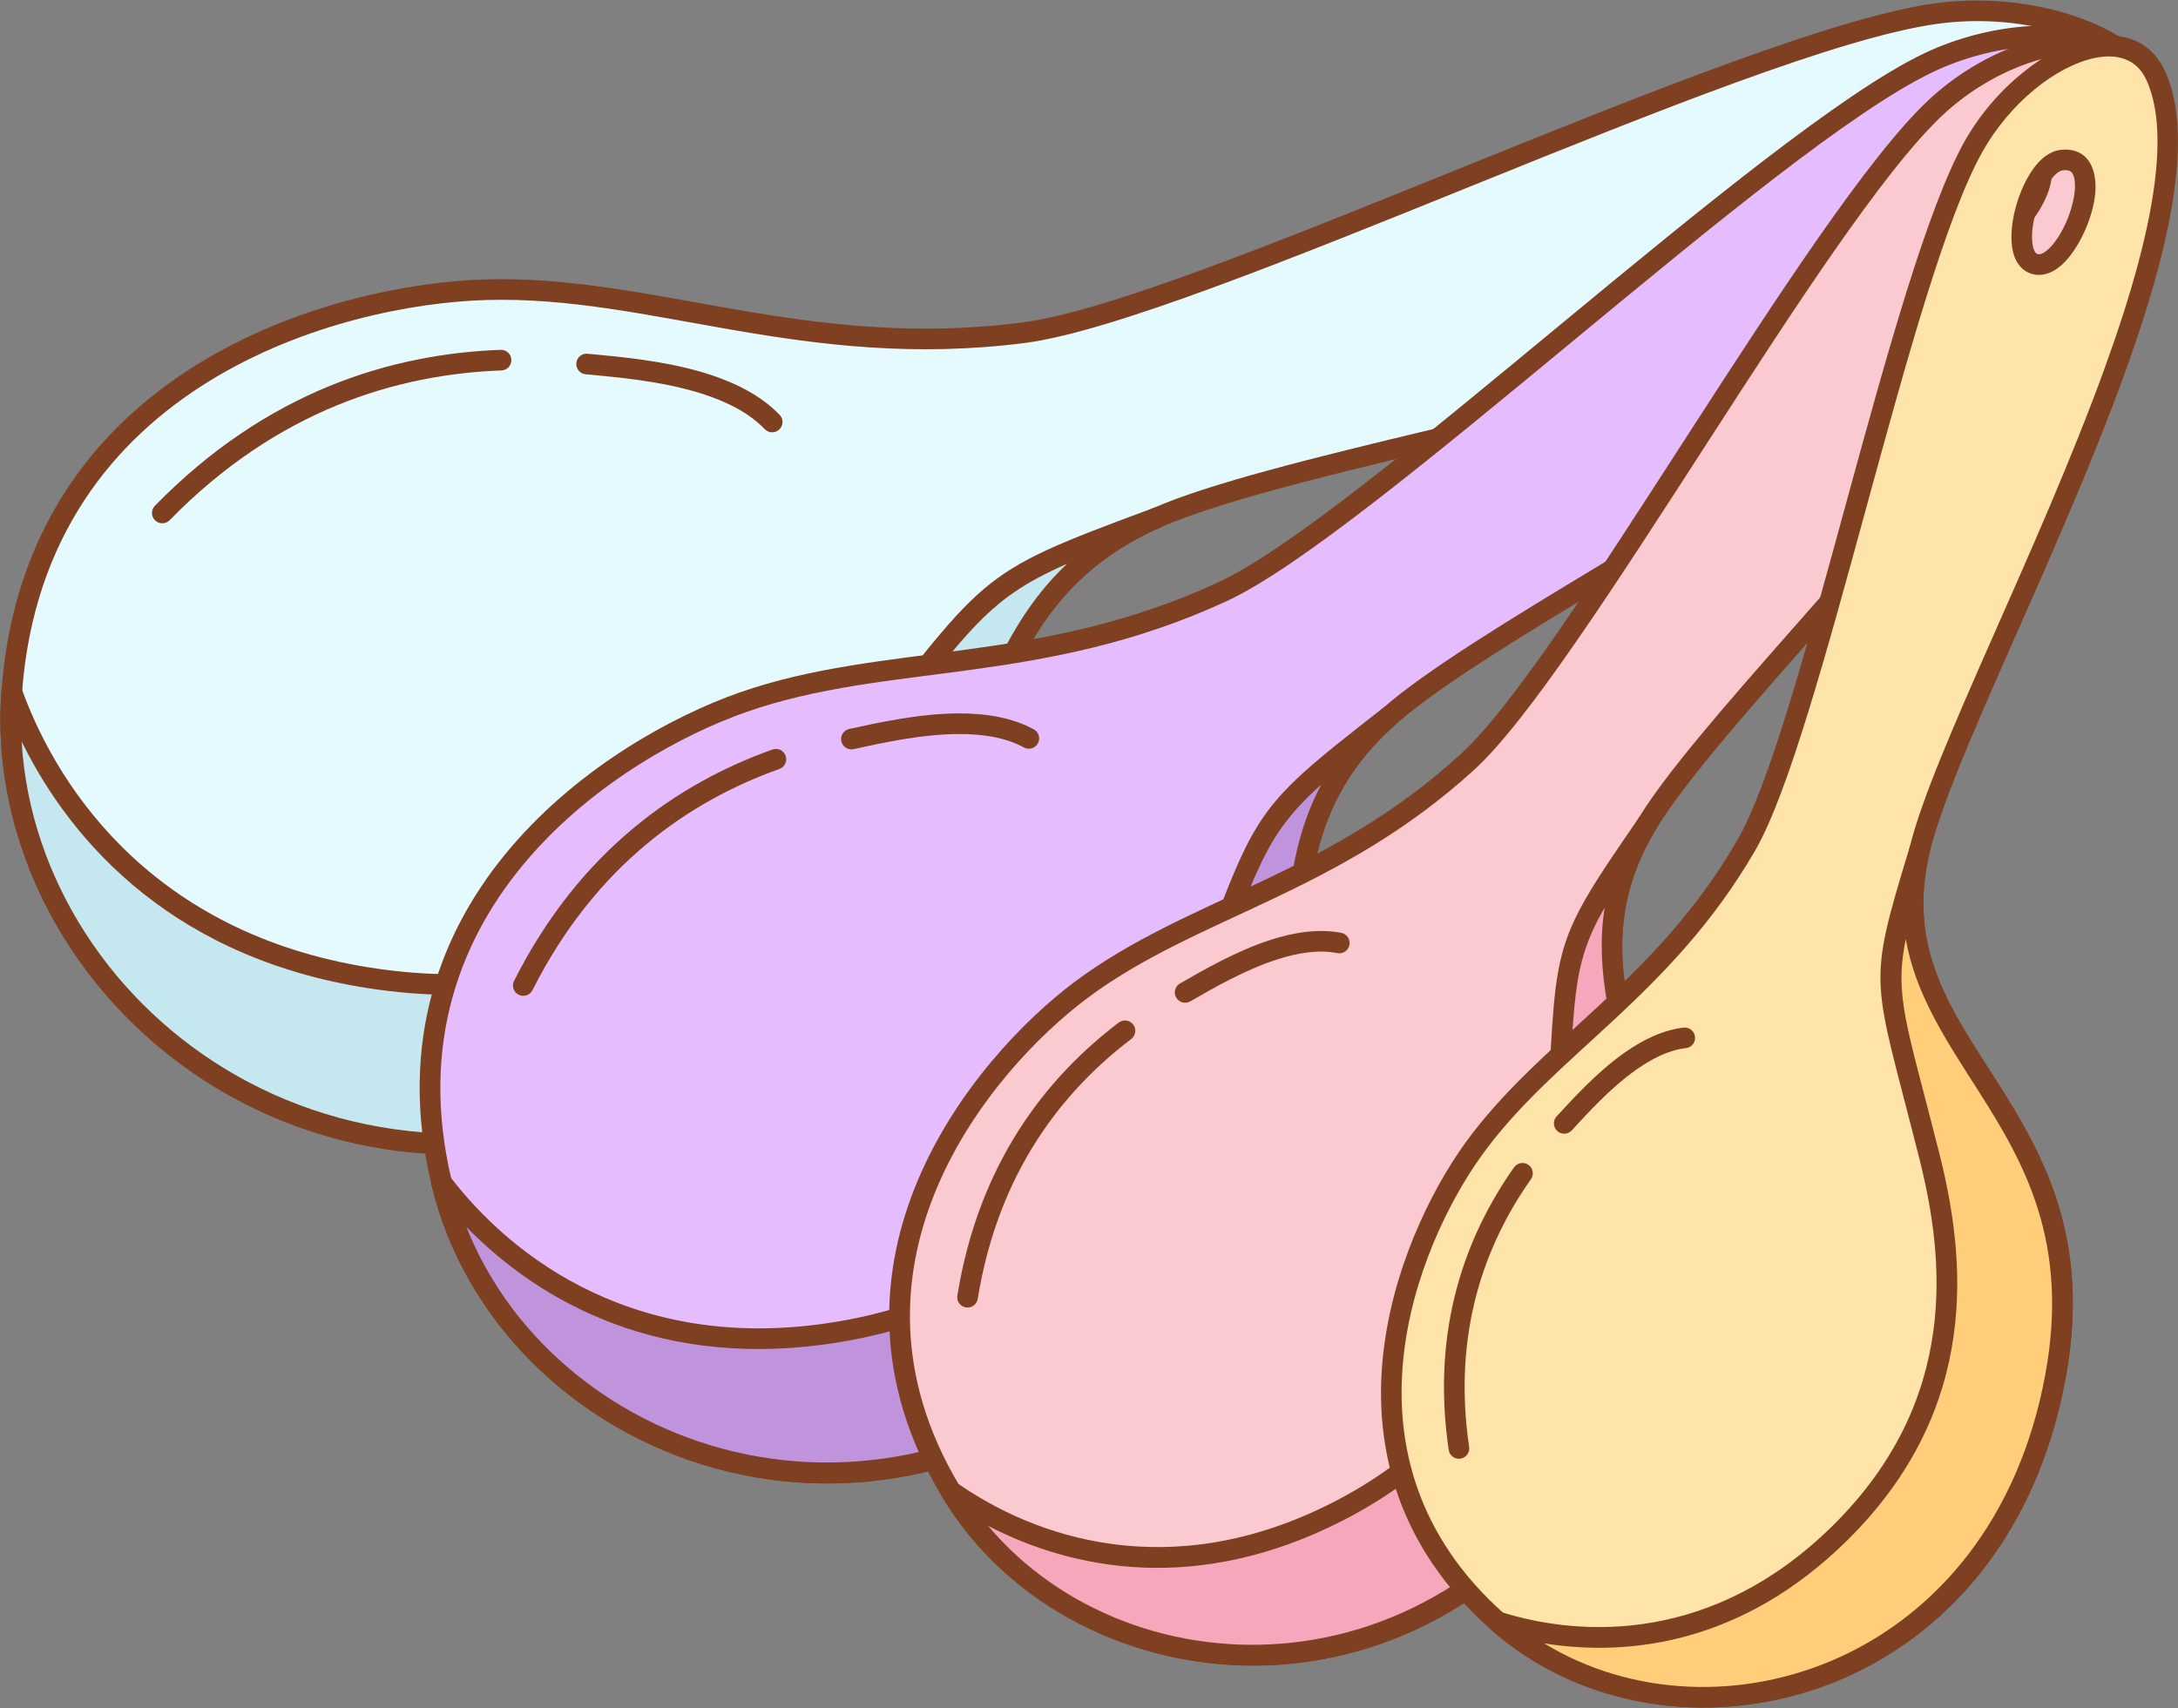 <?xml version="1.0" encoding="UTF-8" standalone="no"?><!DOCTYPE svg PUBLIC "-//W3C//DTD SVG 1.1//EN" "http://www.w3.org/Graphics/SVG/1.1/DTD/svg11.dtd"><svg width="100%" height="100%" viewBox="0 0 3517 2759" version="1.1" xmlns="http://www.w3.org/2000/svg" xmlns:xlink="http://www.w3.org/1999/xlink" xml:space="preserve" xmlns:serif="http://www.serif.com/" style="fill-rule:evenodd;clip-rule:evenodd;stroke-linejoin:round;stroke-miterlimit:2;"><rect x="0" y="0" width="3517" height="2759" fill="#808080" stroke="none"/><g id="Measuring-spoons" serif:id="Measuring spoons"><path d="M3480.07,238.547c70.965,-132.983 -146.555,-245.826 -355.449,-216.36c-314.943,44.424 -1195.76,480.042 -1472.2,515.299c-353.036,45.025 -599.123,-77.566 -868.363,-69.559c-236.565,7.035 -727.152,136.245 -765.108,649.28c-35.769,483.481 509.531,943.186 1133.73,626.341c521.278,-264.604 312.414,-731.184 715.722,-907.464c308.606,-134.886 1439.17,-274.279 1611.67,-597.537Zm-264.467,-50.472c-22.77,-23.134 -80.922,-16.308 -130.553,3.934c-49.631,20.241 -90.741,53.9 -79.429,84.432c26.495,71.512 288.523,-8.568 209.982,-88.366Z" style="fill:#e4faff;"/><path d="M3494.77,246.394c32.418,-60.749 13.206,-118.075 -38.087,-162.535c-70.189,-60.836 -203.816,-96.594 -334.394,-78.175c-158.273,22.325 -458.831,142.668 -754.456,262.138c-292.489,118.203 -580.074,235.601 -717.524,253.131c-174.647,22.274 -322.835,2.975 -460.664,-20.789c-140.451,-24.216 -270.36,-52.933 -406.086,-48.897c-241.817,7.191 -742.435,140.284 -781.233,664.711c-36.568,494.282 519.752,966.355 1157.89,642.431c265.66,-134.851 345.614,-320.882 410.192,-495.947c61.791,-167.508 107.993,-325.146 304.661,-411.106c215.913,-94.372 834.399,-190.876 1245.18,-351.151c180.72,-70.511 321.418,-154.313 374.515,-253.811Zm-29.408,-15.694c-26.442,49.55 -76.724,94.228 -143.174,135.463c-103.049,63.946 -244.56,118.915 -400.055,167.612c-393.133,123.12 -874.946,205.973 -1060.41,287.038c-206.642,90.32 -257.66,254.109 -322.584,430.113c-62.137,168.447 -138.389,348.007 -394.007,477.76c-610.253,309.768 -1144.53,-137.567 -1109.56,-610.249c37.113,-501.646 517.669,-626.972 748.982,-633.851c133.515,-3.97 261.269,24.605 399.431,48.427c140.783,24.273 292.156,43.757 470.545,21.005c138.989,-17.726 430.032,-135.765 725.797,-255.291c292.63,-118.26 589.952,-237.938 746.622,-260.037c120.096,-16.94 243.351,14.405 307.905,70.358c38.537,33.402 54.868,76.012 30.512,121.652Zm-237.885,-54.316c-11.639,-11.825 -30.173,-18.473 -52.69,-19.4c-28.489,-1.173 -63.937,6.501 -96.035,19.592c-32.792,13.374 -61.925,32.484 -77.519,52.561c-13.446,17.311 -17.689,35.7 -11.245,53.095c6.555,17.691 22.728,29.79 45.642,35.198c42.073,9.929 109.408,-3.252 155.622,-28.564c19.725,-10.804 35.625,-23.861 45.024,-37.772c7.652,-11.328 11.317,-23.371 10.511,-35.634c-0.834,-12.704 -6.465,-26.026 -19.31,-39.076l-0,-0Zm-23.757,23.382c6.009,6.105 9.415,11.935 9.806,17.878c0.446,6.801 -3.053,13.127 -8.271,19.227c-7.199,8.415 -17.729,16.03 -30.016,22.76c-33.963,18.602 -81.129,30.08 -116.638,27.578c-10.326,-0.728 -19.566,-2.598 -26.82,-6.221c-4.902,-2.448 -8.797,-5.646 -10.536,-10.337c-2.611,-7.049 0.864,-14.052 6.313,-21.067c12.728,-16.387 37.016,-31.226 63.782,-42.143c27.46,-11.199 57.704,-18.155 82.076,-17.152c12.734,0.524 23.722,2.79 30.304,9.477l0,0Z" style="fill:#7e4021;"/><path d="M945.703,604.557c51.428,4.73 122.251,10.882 185.556,30.672c40.184,12.561 77.366,30.542 103.623,57.931c6.365,6.64 16.924,6.863 23.565,0.497c6.64,-6.366 6.863,-16.925 0.497,-23.565c-29.926,-31.217 -71.939,-52.361 -117.739,-66.679c-65.67,-20.529 -139.1,-27.143 -192.449,-32.049c-9.16,-0.843 -17.281,5.91 -18.123,15.07c-0.843,9.16 5.91,17.28 15.07,18.123Z" style="fill:#7e4021;"/><path d="M1868.39,836.084c-295.2,109.472 -258.379,100.073 -506.364,411.055c-138.56,173.76 -364.508,389.095 -751.944,334.411c-362.119,-51.111 -527.661,-287.742 -591.14,-464.343c-35.769,483.481 509.531,943.186 1133.73,626.341c521.278,-264.604 312.414,-731.184 715.722,-907.464Z" style="fill:#c5e8f0;"/><path d="M1875.07,851.356c8.265,-3.613 12.156,-13.145 8.78,-21.509c-3.376,-8.365 -12.793,-12.526 -21.25,-9.389c-299.236,110.968 -262.224,101.056 -513.599,416.289c-135.78,170.273 -356.926,381.886 -736.585,328.3c-353.826,-49.94 -515.76,-280.921 -577.785,-453.477c-2.662,-7.406 -10.14,-11.94 -17.937,-10.876c-7.797,1.063 -13.788,7.436 -14.368,15.284c-36.568,494.282 519.752,966.355 1157.89,642.431c265.66,-134.851 345.614,-320.882 410.192,-495.947c61.791,-167.508 107.993,-325.146 304.661,-411.106Zm-151.927,59.251c-97.144,91.433 -136.917,212.663 -184.007,340.319c-62.137,168.447 -138.389,348.007 -394.007,477.76c-575.986,292.375 -1084.29,-89.718 -1110.15,-530.994c81.837,166.953 251.695,355.042 572.783,400.361c395.212,55.782 625.962,-163.275 767.304,-340.523c190.788,-239.256 210.471,-286.481 348.081,-346.923l-0,-0Z" style="fill:#7e4021;"/><path d="M273.981,840.208c173.852,-178.026 366.969,-235.725 535.717,-241.862c9.193,-0.334 16.385,-8.069 16.05,-17.261c-0.334,-9.193 -8.069,-16.384 -17.261,-16.05c-175.855,6.395 -377.18,66.36 -558.354,251.884c-6.427,6.581 -6.302,17.142 0.279,23.569c6.581,6.427 17.142,6.301 23.569,-0.28Z" style="fill:#7e4021;"/><path d="M3482.21,191.982c25.109,-135.248 -195.226,-173.504 -368.854,-90.322c-261.774,125.41 -908.112,747.056 -1138.91,853.883c-294.749,136.427 -542.624,97.56 -774.667,178.695c-203.881,71.288 -595.114,318.851 -486.808,775.665c102.068,430.498 703.135,680.24 1158.92,232.622c380.637,-373.814 70.387,-722.217 372.718,-986.688c231.339,-202.369 1176.57,-635.088 1237.6,-963.855Zm-243.999,28.943c-26.183,-13.855 -74.897,8.103 -112.501,39.386c-37.605,31.283 -64.1,71.892 -45.847,95.34c42.751,54.919 248.664,-86.935 158.348,-134.726Z" style="fill:#e5bdff;"/><path d="M3498.59,195.025c11.607,-62.52 -21.214,-107.679 -78.766,-132.522c-78.125,-33.723 -204.725,-28.07 -313.676,24.126c-131.617,63.055 -360.087,250.624 -584.488,436.094c-221.795,183.316 -439.527,364.607 -554.222,417.695c-145.664,67.421 -279.773,91.418 -406.106,108.694c-128.968,17.635 -249.997,28.461 -367.062,69.393c-208.841,73.023 -608.465,327.315 -497.524,795.243c104.566,441.036 719.873,699.243 1186.82,240.668c194.337,-190.852 212.721,-375.05 220.694,-545.46c7.597,-162.364 4.249,-311.922 151.319,-440.574c161.847,-141.58 673.344,-395.902 986.574,-648.495c138.144,-111.401 237.608,-223.423 256.44,-324.862Zm-32.773,-6.085c-9.317,50.183 -40.664,102.662 -86.923,156.616c-71.975,83.945 -179.859,170.664 -301.617,255.788c-308.171,215.451 -704.595,420.309 -843.648,541.949c-155.263,135.82 -154.649,292.696 -162.669,464.106c-7.643,163.363 -24.452,340.274 -210.753,523.235c-444.632,436.662 -1031.46,195.386 -1131.03,-224.576c-105.671,-445.701 277.171,-686.533 476.092,-756.088c114.978,-40.202 233.908,-50.511 360.576,-67.832c129.302,-17.682 266.504,-42.464 415.591,-111.47c116.103,-53.739 336.939,-236.685 561.457,-422.251c221.911,-183.413 447.497,-369.371 577.654,-431.727c99.403,-47.622 214.785,-54.351 286.063,-23.583c42.053,18.153 67.685,50.15 59.204,95.833Zm-219.818,17.253c-13.663,-7.229 -31.99,-7.991 -52.25,-2.482c-25.283,6.875 -54.217,23.415 -78.705,43.787c-25.065,20.852 -45.293,45.745 -53.4,67.7c-7.128,19.301 -5.636,36.951 5.06,50.691c10.853,13.941 28.68,20.257 50.664,18.608c39.625,-2.972 94.997,-33.163 128.472,-68.167c14.366,-15.023 24.711,-30.98 29.111,-45.86c3.635,-12.296 3.481,-24.103 -0.711,-34.841c-4.333,-11.099 -13.094,-21.421 -28.241,-29.436Zm-15.59,29.463c6.534,3.458 10.911,7.308 12.78,12.096c2.133,5.461 0.813,11.549 -1.883,17.907c-3.886,9.163 -10.855,18.534 -19.557,27.633c-24.241,25.349 -61.824,48.167 -93.17,55.715c-8.977,2.162 -17.336,3.081 -24.48,1.954c-4.548,-0.718 -8.51,-2.231 -11.092,-5.548c-3.919,-5.035 -2.706,-11.595 -0.094,-18.668c6.489,-17.573 23.387,-36.932 43.449,-53.621c20.637,-17.169 44.827,-31.454 66.134,-37.248c10.811,-2.939 20.622,-4.078 27.913,-0.22Z" style="fill:#7e4021;"/><path d="M1378.37,1210c45.965,-10.034 109.163,-24.176 169.584,-24.397c38.165,-0.14 75.224,5.193 105.41,21.678c8.073,4.409 18.207,1.434 22.616,-6.639c4.409,-8.073 1.434,-18.207 -6.639,-22.616c-34.84,-19.027 -77.46,-25.918 -121.509,-25.757c-62.899,0.231 -128.722,14.719 -176.572,25.165c-8.987,1.962 -14.69,10.851 -12.728,19.838c1.962,8.986 10.851,14.69 19.838,12.728Z" style="fill:#7e4021;"/><path d="M2244.61,1155.84c-226.677,176.565 -197.231,158.244 -327.318,497.122c-72.685,189.348 -209.948,438.94 -562.095,498.093c-329.135,55.287 -538.349,-104.988 -642.227,-241.149c102.068,430.498 703.135,680.24 1158.92,232.622c380.637,-373.814 70.387,-722.217 372.718,-986.688Z" style="fill:#c094dd;"/><path d="M2255.58,1168.38c6.789,-5.939 7.621,-16.201 1.878,-23.157c-5.743,-6.955 -15.977,-8.079 -23.093,-2.536c-230.073,179.21 -200.6,160.342 -332.636,504.297c-71.086,185.184 -204.894,429.778 -549.296,487.629c-320.876,53.9 -524.944,-102.076 -626.215,-234.821c-4.773,-6.257 -13.271,-8.322 -20.384,-4.955c-7.112,3.368 -10.899,11.252 -9.084,18.909c104.566,441.036 719.873,699.243 1186.82,240.668c194.337,-190.852 212.721,-375.05 220.694,-545.46c7.597,-162.364 4.249,-311.922 151.319,-440.574Zm-122.094,98.949c-55.492,104.517 -56.841,218.646 -62.522,340.068c-7.643,163.363 -24.452,340.274 -210.753,523.235c-417.155,409.678 -959.474,222.616 -1107.13,-148.886c118.087,121.037 316.56,234.171 604.878,185.74c359.892,-60.454 500.609,-315.043 574.894,-508.556c97.86,-254.928 103.824,-304.797 200.637,-391.602l-0,0.001Z" style="fill:#7e4021;"/><path d="M859.85,1599.3c102.009,-202.372 253.821,-305.569 398.654,-357.29c8.663,-3.093 13.185,-12.638 10.091,-21.301c-3.093,-8.662 -12.638,-13.184 -21.301,-10.09c-151.53,54.112 -310.483,161.946 -417.209,373.677c-4.141,8.214 -0.834,18.244 7.381,22.385c8.214,4.14 18.244,0.833 22.384,-7.381Z" style="fill:#7e4021;"/><path d="M3471.24,150.879c-15.412,-124.587 -217.65,-97.174 -345.798,23.027c-193.204,181.224 -584.291,900.128 -755.666,1056.65c-218.859,199.893 -445.226,234.361 -624.76,368.873c-157.745,118.188 -429.934,441.351 -209.862,808.959c207.394,346.431 799.141,398.135 1072.38,-116.866c228.19,-430.087 -137.715,-647.743 52.468,-961.127c145.525,-239.797 848.7,-876.664 811.235,-1179.52Zm-204.315,92.397c-26.597,-4.841 -62.93,27.682 -87.03,65.259c-24.099,37.577 -35.964,80.207 -13.624,95.579c52.324,36.004 192.398,-144.138 100.654,-160.838Z" style="fill:#facad0;"/><path d="M3487.78,148.833c-7.216,-58.335 -48.684,-89.036 -106.334,-94.87c-77.586,-7.852 -186.656,32.045 -267.406,107.787c-97.192,91.166 -244.397,317.401 -388.617,540.702c-142.386,220.461 -281.772,438.06 -366.886,515.798c-108.038,98.674 -217.988,156.423 -323.025,206.199c-107.44,50.915 -209.837,93.723 -300.489,161.642c-161.951,121.339 -440.108,453.45 -214.169,830.858c212.957,355.723 820.834,411.199 1101.41,-117.616c116.734,-220.018 81.957,-385.665 41.871,-536.421c-38.017,-142.973 -82.146,-271.83 10.122,-423.87c101.805,-167.754 476.751,-529.905 679.677,-835.941c89.738,-135.335 145.441,-260.576 133.85,-354.268Zm-33.081,4.093c5.692,46.013 -7.109,100.048 -32.377,159.457c-39.455,92.768 -109.368,197.823 -191.768,305.317c-208.804,272.39 -497.31,559.887 -584.798,704.049c-97.915,161.345 -54.183,298.004 -13.839,449.729c38.273,143.939 72.353,302.163 -39.102,512.232c-265.915,501.189 -841.529,453.257 -1043.36,116.117c-214.205,-357.808 52.015,-672.022 205.556,-787.059c88.881,-66.594 189.434,-108.276 294.776,-158.197c107.745,-51.059 220.407,-110.49 331.23,-211.708c86.26,-78.785 228.105,-298.898 372.408,-522.326c142.468,-220.588 287.409,-444.417 383.421,-534.475c73.028,-68.5 171.078,-106.036 241.244,-98.935c40.855,4.135 71.496,24.459 76.61,65.799Zm-184.789,73.953c-14.189,-2.583 -30.723,1.836 -47.192,12.442c-20.255,13.044 -41.04,35.562 -56.852,60.216c-16.217,25.286 -27.024,52.791 -28.039,74.33c-0.911,19.326 5.507,34.696 18.996,43.977c13.653,9.395 31.38,10.085 50.574,2.385c33.92,-13.608 74.127,-55.421 93.761,-95.409c15.329,-31.219 16.96,-61.427 2.304,-79.592c-7.013,-8.694 -17.746,-15.472 -33.552,-18.349l-0,-0Zm-5.969,32.794c6.219,1.132 10.818,3.064 13.578,6.485c3.136,3.887 3.532,9.19 2.978,15.047c-0.842,8.889 -4.282,18.785 -9.26,28.924c-13.991,28.494 -40.174,58.459 -65.158,73.535c-7.032,4.243 -13.865,7.288 -20.226,8.251c-3.762,0.569 -7.272,0.438 -10.134,-1.531c-6.288,-4.327 -5.454,-12.985 -3.661,-22.71c2.852,-15.461 11.083,-33.327 21.867,-50.141c13.107,-20.438 30.05,-39.374 46.84,-50.187c8.238,-5.305 16.078,-8.964 23.176,-7.673Z" style="fill:#7e4021;"/><path d="M1922,1617.41c37.154,-21.35 88.138,-51.015 140.542,-67.819c32.922,-10.556 66.381,-16.117 96.958,-10.134c9.027,1.766 17.791,-4.129 19.557,-13.156c1.766,-9.028 -4.129,-17.791 -13.156,-19.557c-35.781,-7.001 -75.012,-1.247 -113.537,11.106c-54.764,17.56 -108.145,48.347 -146.972,70.659c-7.975,4.583 -10.73,14.779 -6.146,22.755c4.583,7.975 14.779,10.73 22.754,6.146Z" style="fill:#7e4021;"/><path d="M2660.01,1330.39c-148.577,216.061 -128.006,192.01 -147.832,522.681c-11.078,184.763 -61.745,439.729 -351.829,588.201c-271.128,138.771 -497.303,56.96 -625.19,-32.889c207.394,346.431 799.141,398.135 1072.38,-116.866c228.19,-430.087 -137.715,-647.743 52.468,-961.127Z" style="fill:#f6a7bc;"/><path d="M2674.26,1339.04c4.679,-7.711 2.375,-17.746 -5.199,-22.643c-7.575,-4.897 -17.671,-2.88 -22.782,4.553c-151.017,219.608 -130.584,195.027 -150.736,531.127c-10.811,180.309 -59.693,429.468 -342.786,574.362c-263.673,134.955 -483.645,55.689 -608.015,-31.69c-6.439,-4.524 -15.164,-3.928 -20.928,1.43c-5.764,5.357 -6.995,14.016 -2.953,20.768c212.957,355.723 820.834,411.199 1101.41,-117.616c116.734,-220.018 81.957,-385.665 41.871,-536.421c-38.017,-142.973 -82.146,-271.83 10.122,-423.87Zm-83.026,126.725c-16.617,103.441 12.844,200.987 40.69,305.711c38.273,143.939 72.353,302.163 -39.102,512.232c-247.822,467.089 -764.634,457.238 -997.188,180.835c136.352,70.875 337.986,111.502 572.311,-8.431c297.075,-152.051 349.527,-412.825 360.872,-602.04c14.543,-242.554 6.722,-291.138 62.418,-388.308l-0.001,0.001Z" style="fill:#7e4021;"/><path d="M1578.83,2097.93c32.929,-203.719 136.346,-335.037 247.86,-419.746c7.325,-5.564 8.755,-16.028 3.191,-23.353c-5.564,-7.325 -16.029,-8.755 -23.354,-3.191c-117.177,89.011 -226.002,226.906 -260.604,440.971c-1.467,9.081 4.713,17.645 13.794,19.113c9.081,1.468 17.645,-4.713 19.113,-13.794Z" style="fill:#7e4021;"/><path d="M3481,122.011c-47.73,-104.15 -216.132,-24.587 -294.512,115.293c-118.171,210.894 -260.39,944.101 -366.373,1127.49c-135.35,234.204 -322.801,326.551 -441.946,493.038c-104.686,146.283 -252.476,502.427 40.261,761.634c275.874,244.274 804.957,126.246 900.816,-397.094c80.054,-437.051 -298.255,-525.621 -219.119,-850.666c60.553,-248.72 496.897,-996.524 380.873,-1249.69Zm-152.307,136.672c-24.474,3.115 -47.126,41.421 -57.742,80.753c-10.616,39.331 -9.195,79.69 14.476,86.91c55.442,16.91 127.686,-178.406 43.266,-167.663Z" style="fill:#fee4a8;"/><path d="M3496.15,115.068c-22.661,-49.446 -67.784,-65.023 -120.272,-54.067c-69.983,14.608 -154.316,79.61 -203.932,168.156c-59.481,106.153 -125.294,343.667 -189.294,577.812c-63.108,230.883 -124.366,458.462 -176.969,549.485c-66.731,115.469 -146.393,195.896 -223.97,268.048c-79.525,73.964 -156.884,139.488 -217.1,223.631c-107.744,150.555 -258.522,517.032 42.767,783.811c283.982,251.454 829.581,132.153 928.258,-406.569c41.042,-224.065 -34.975,-358.903 -111.546,-479.283c-72.249,-113.585 -146.054,-213.208 -107.773,-370.443c42.358,-173.987 268.803,-592.332 361.044,-914.476c40.912,-142.88 54.784,-267.556 18.787,-346.105Zm-30.303,13.887c17.538,38.27 21.221,88.556 15.632,146.907c-8.762,91.478 -40.625,202.013 -82.658,318.106c-106.648,294.565 -278.479,624.241 -314.89,773.795c-40.855,167.812 34.926,274.993 112.035,396.219c72.786,114.428 145.897,242.4 106.884,455.387c-93.042,507.961 -605.606,624.715 -873.373,387.619c-284.186,-251.636 -139.385,-597.447 -37.757,-739.456c58.929,-82.345 134.869,-146.239 212.694,-218.621c79.772,-74.194 161.511,-157.043 230.129,-275.778c53.38,-92.366 116.223,-323.084 180.263,-557.375c63.148,-231.03 127.53,-465.566 186.22,-570.307c44.441,-79.311 118.979,-138.735 181.663,-151.82c35.963,-7.506 67.632,1.446 83.158,35.324Zm-139.26,113.195c-13.37,1.702 -26.889,10.247 -38.569,24.341c-14.144,17.067 -26.138,42.584 -33.16,68.602c-7.218,26.741 -9.023,53.929 -3.92,73.146c4.678,17.618 14.87,29.548 29.625,34.048c14.896,4.544 30.996,0.218 46.007,-12.125c25.983,-21.364 49.689,-69.202 55.808,-109.745c4.838,-32.055 -2.423,-59.296 -20.557,-71.315c-8.743,-5.795 -20.267,-8.857 -35.234,-6.952l-0,0Zm4.208,33.067c5.937,-0.756 10.503,-0.301 13.594,2.424c3.464,3.054 4.866,8 5.677,13.663c1.028,7.181 0.667,15.426 -0.648,24.138c-4.284,28.384 -18.663,61.368 -36.086,81.184c-4.808,5.468 -9.754,9.888 -14.873,12.404c-2.761,1.357 -5.485,2.194 -8.172,1.374c-2.59,-0.79 -4.108,-3.014 -5.338,-5.643c-1.579,-3.377 -2.523,-7.423 -3.082,-11.894c-1.758,-14.078 0.476,-31.686 5.173,-49.088c5.717,-21.181 15.128,-42.124 26.643,-56.018c5.434,-6.557 10.892,-11.753 17.112,-12.544l-0,-0Z" style="fill:#7e4021;"/><path d="M2538.17,1825.71c26.387,-28.748 62.487,-68.524 103.364,-97.517c25.524,-18.105 52.866,-32.077 80.886,-35.268c9.14,-1.041 15.715,-9.307 14.674,-18.446c-1.041,-9.14 -9.307,-15.715 -18.446,-14.673c-33.29,3.791 -66.075,19.689 -96.399,41.198c-42.897,30.427 -80.945,71.997 -108.636,102.167c-6.22,6.776 -5.768,17.328 1.008,23.548c6.777,6.22 17.329,5.768 23.549,-1.009Z" style="fill:#7e4021;"/><path d="M3100.12,1371.71c-69.747,228.91 -58.475,202.317 15.368,495.474c41.259,163.801 67.414,399.588 -144.068,608.675c-197.663,195.425 -416.98,186.553 -552.997,143.611c275.874,244.274 804.957,126.246 900.816,-397.094c80.054,-437.051 -298.255,-525.621 -219.119,-850.666Z" style="fill:#ffce7b;"/><path d="M3116.32,1375.65c2.133,-8.764 -3.093,-17.636 -11.792,-20.018c-8.7,-2.382 -17.716,2.589 -20.345,11.217c-71.002,233.028 -60.022,205.973 15.149,504.403c40.169,159.476 66.274,389.187 -139.624,592.752c-191.707,189.537 -404.342,181.218 -536.261,139.569c-7.504,-2.369 -15.643,0.833 -19.52,7.681c-3.878,6.847 -2.438,15.474 3.454,20.691c283.982,251.454 829.581,132.153 928.258,-406.569c41.042,-224.065 -34.975,-358.903 -111.546,-479.283c-72.249,-113.585 -146.054,-213.208 -107.773,-370.443Zm-38.922,140.842c15.734,91.199 66.853,166.186 118.569,247.491c72.786,114.428 145.897,242.4 106.884,455.387c-86.069,469.887 -531.126,605.015 -809.317,434.953c137.744,22.2 321.321,-0.231 489.61,-166.615c217.067,-214.609 190.86,-456.471 148.511,-624.598c-52.637,-208.973 -73.159,-252.485 -54.257,-346.62l-0,0.002Z" style="fill:#7e4021;"/><path d="M2372.34,2337.11c-27.404,-185.861 26.259,-328.255 99.766,-432.421c5.304,-7.515 3.508,-17.923 -4.008,-23.226c-7.516,-5.304 -17.923,-3.508 -23.227,4.007c-77.607,109.977 -134.44,260.273 -105.508,456.502c1.342,9.101 9.819,15.399 18.919,14.058c9.1,-1.342 15.399,-9.82 14.058,-18.92Z" style="fill:#7e4021;"/></g></svg>